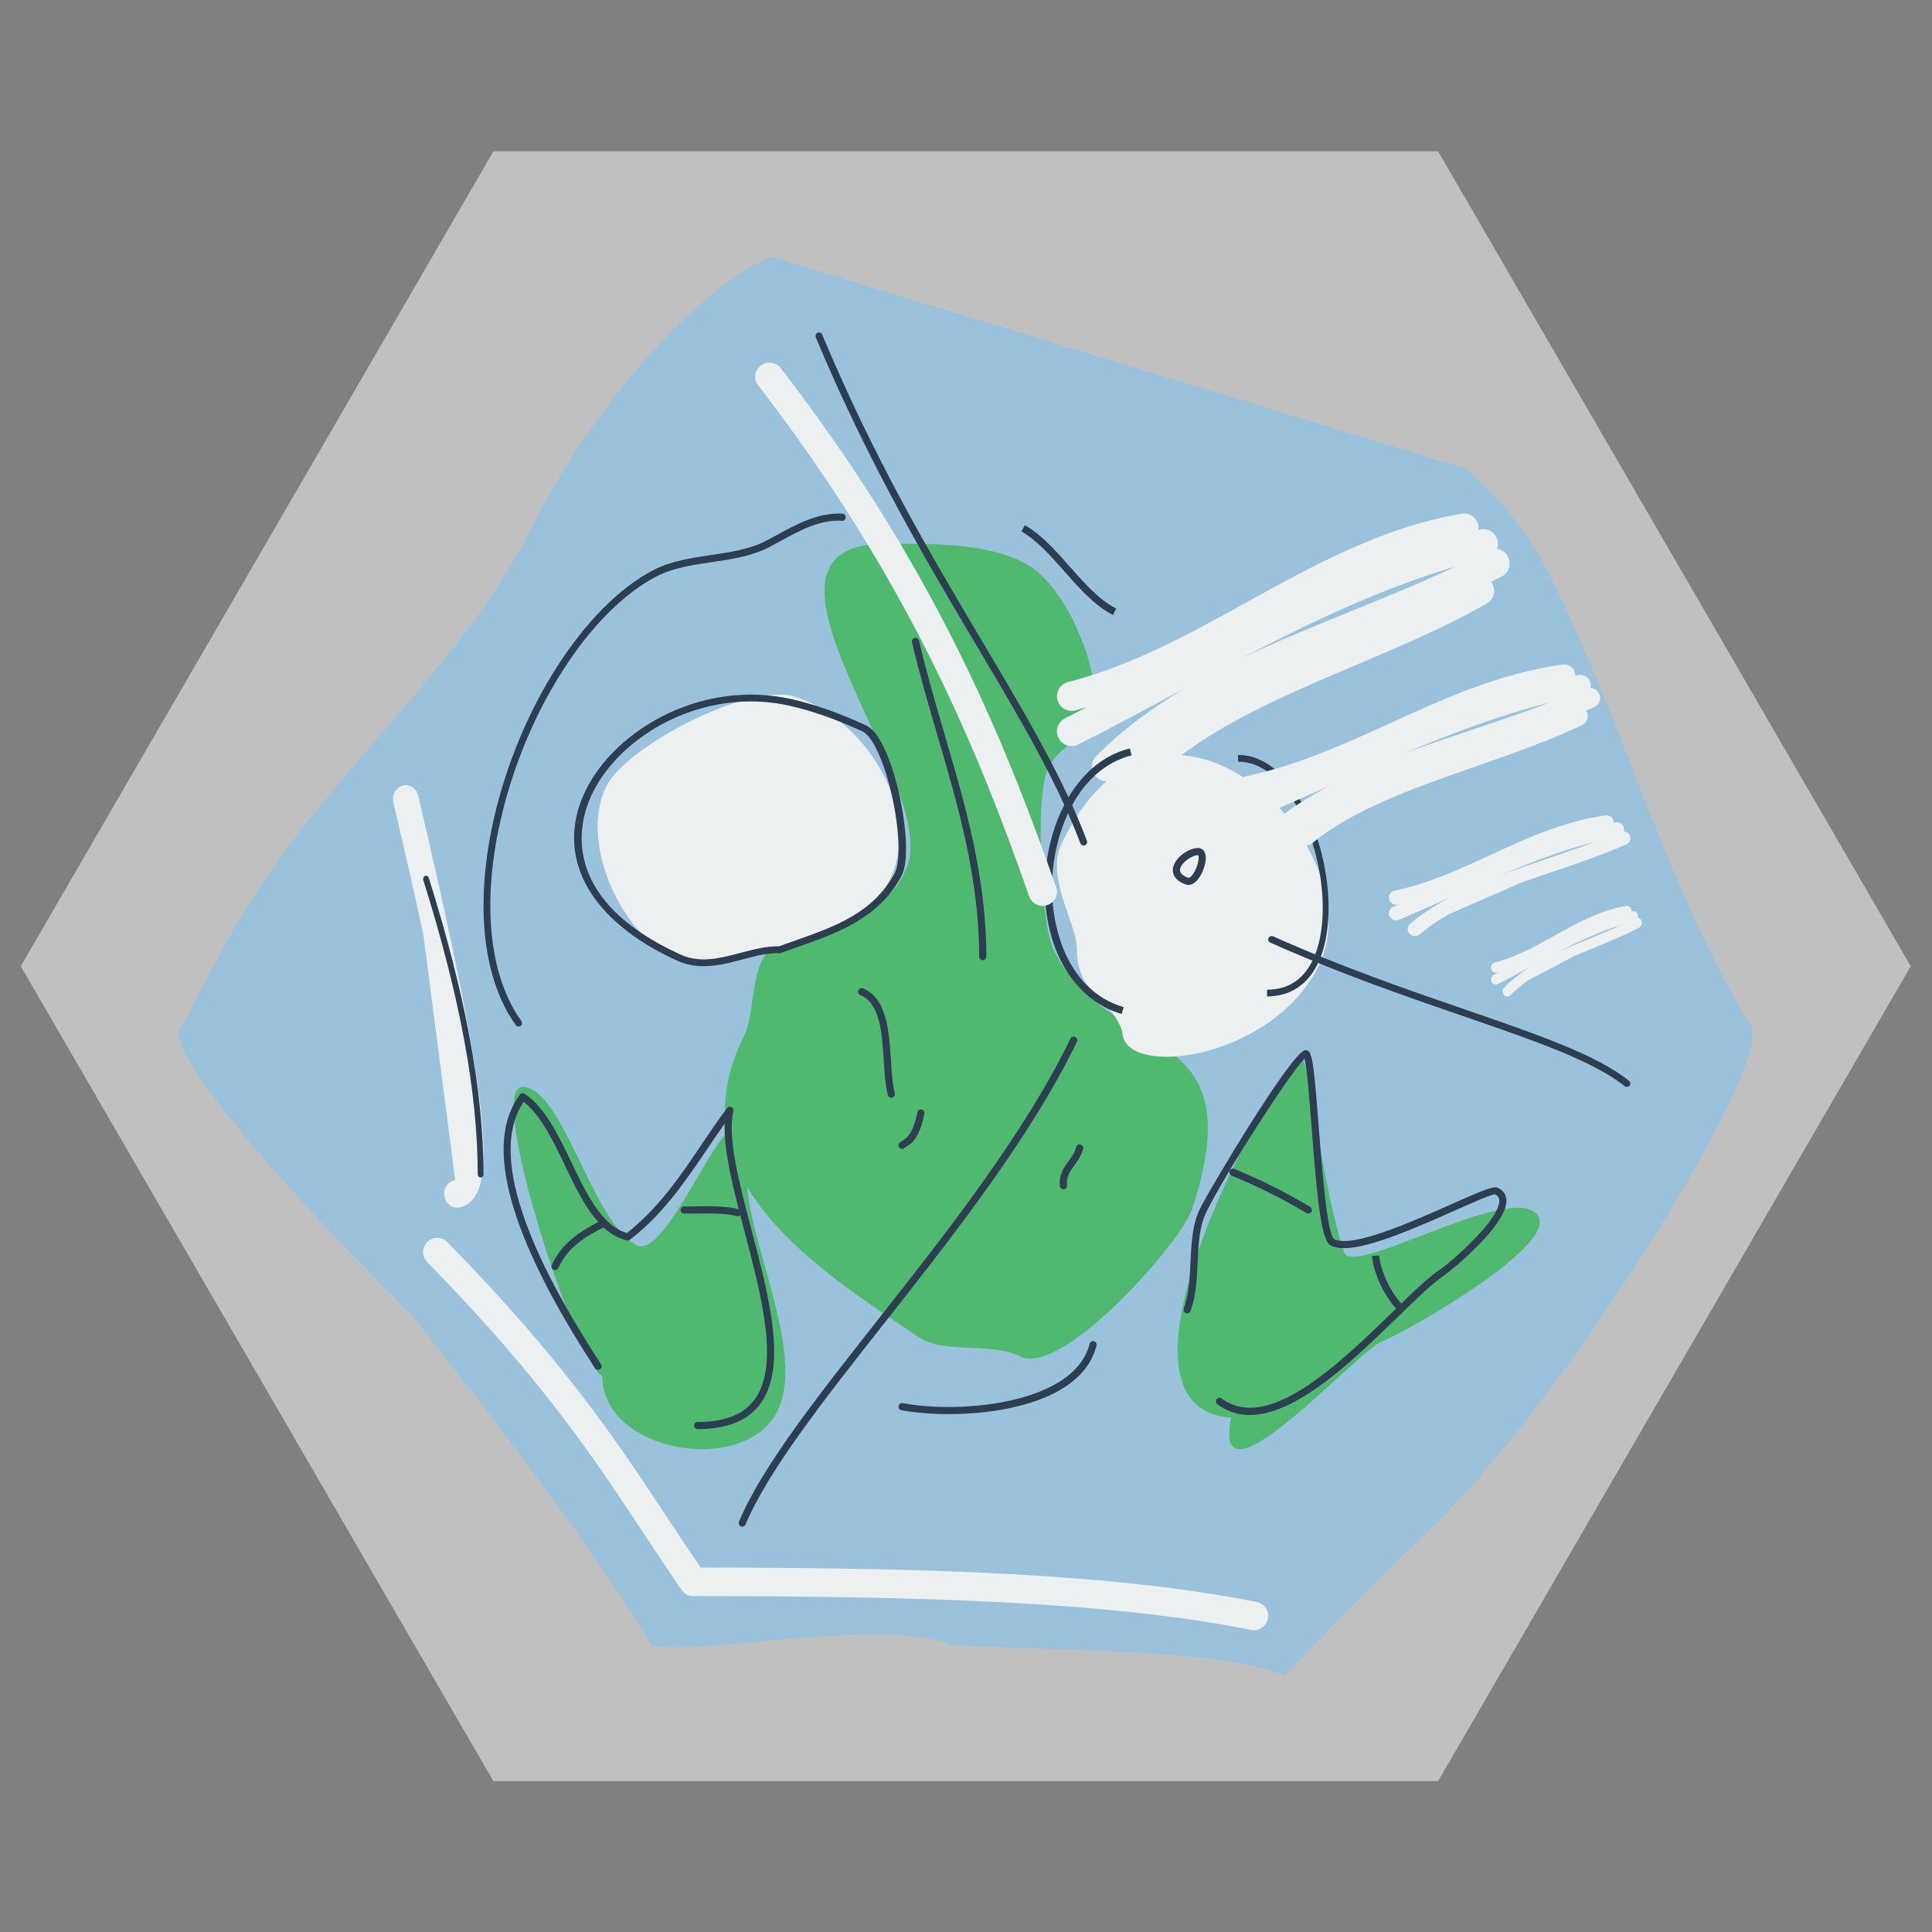 <?xml version="1.0" encoding="UTF-8" standalone="no"?>
<svg
   xmlns:dc="http://purl.org/dc/elements/1.1/"
   xmlns:cc="http://creativecommons.org/ns#"
   xmlns:rdf="http://www.w3.org/1999/02/22-rdf-syntax-ns#"
   xmlns:svg="http://www.w3.org/2000/svg"
   xmlns="http://www.w3.org/2000/svg"
   xmlns:sodipodi="http://sodipodi.sourceforge.net/DTD/sodipodi-0.dtd"
   xmlns:inkscape="http://www.inkscape.org/namespaces/inkscape"
   viewBox="0 0 341.333 341.333"
   height="341.333"
   width="341.333"
   xml:space="preserve"
   id="svg2"
   version="1.1"
   sodipodi:docname="Dinothawr-content.svg"
   inkscape:version="0.92.2 (5c3e80d, 2017-08-06)"><rect x="0" y="0" width="341.333" height="341.333" fill="#808080" stroke="none"/><sodipodi:namedview
     pagecolor="#ffffff"
     bordercolor="#666666"
     borderopacity="1"
     objecttolerance="10"
     gridtolerance="10"
     guidetolerance="10"
     inkscape:pageopacity="0"
     inkscape:pageshadow="2"
     inkscape:window-width="730"
     inkscape:window-height="480"
     id="namedview94"
     showgrid="false"
     inkscape:zoom="0.69140623"
     inkscape:cx="170.66667"
     inkscape:cy="170.66667"
     inkscape:window-x="0"
     inkscape:window-y="0"
     inkscape:window-maximized="0"
     inkscape:current-layer="svg2" /><defs
     id="defs6"><clipPath
       id="clipPath18"
       clipPathUnits="userSpaceOnUse"><path
         id="path16"
         d="M 0,256 H 256 V 0 H 0 Z" /></clipPath><clipPath
       id="clipPath26"
       clipPathUnits="userSpaceOnUse"><path
         id="path24"
         d="M 2.752,236 H 253.248 V 20 H 2.752 Z" /></clipPath><clipPath
       id="clipPath46"
       clipPathUnits="userSpaceOnUse"><path
         id="path44"
         d="M 0,256 H 256 V 0 H 0 Z" /></clipPath></defs><g
     clip-path="url(#clipPath18)"
     id="g14"
     transform="matrix(1.333,0,0,-1.333,0,341.333)"><g
       id="g20"><g
         id="g22" /><g
         id="g34"><g
           style="opacity:0.5"
           id="g32"
           clip-path="url(#clipPath26)"><g
             id="g30"
             transform="translate(190.608,236)"><path
               id="path28"
               style="fill:#ffffff;fill-opacity:1;fill-rule:nonzero;stroke:none"
               d="m 0,0 h -4.608 -116 -4.609 l -2.312,-3.986 -58,-100 -2.327,-4.014 2.327,-4.014 58,-100 2.312,-3.986 h 4.609 116 H 0 l 2.312,3.986 58,100 2.328,4.014 -2.328,4.014 -58,100 z"
               inkscape:connector-curvature="0" /></g></g></g></g></g><g
     clip-path="url(#clipPath46)"
     id="g42"
     transform="matrix(1.333,0,0,-1.333,0,341.333)"><g
       transform="translate(24.085,120)"
       id="g48"><path
         id="path50"
         style="fill:#9bc2dd;fill-opacity:1;fill-rule:nonzero;stroke:none"
         d="m 0,0 c -3.611,-2.73 18.754,-26.826 30.313,-38 12.439,-15.742 24.204,-31.08 31.947,-44 5.215,-1.475 31.175,3.803 39.933,0 16.307,-0.777 35.589,-0.563 43.927,-4 9.513,9.646 10.701,10.979 19.966,20 C 184.242,-48.325 210.906,-4.851 208,0 196.02,20 191.174,40.374 181.136,60.18 177.99,66.389 173.765,70.884 170.08,74 L 78.233,102 C 70.732,99.612 55.577,84.451 46.287,66 40.484,54.476 32.579,45.949 22.326,34 10.733,20.489 7.162,13.976 0,0"
         inkscape:connector-curvature="0" /></g><g
       transform="translate(53.785,150.163)"
       id="g52"><path
         id="path54"
         style="fill:#ecf0f1;fill-opacity:1;fill-rule:nonzero;stroke:none"
         d="M 0,0 C 7.254,-30.938 11.133,-51.504 6.783,-52.325"
         inkscape:connector-curvature="0" /></g><g
       transform="translate(60.566,96)"
       id="g56"><path
         id="path58"
         style="fill:#ecf0f1;fill-opacity:1;fill-rule:nonzero;stroke:none"
         d="m 0,0 c -0.811,0 -1.528,0.628 -1.671,1.521 -0.162,1 0.456,1.952 1.38,2.127 2.884,3.06 -5.412,38.438 -8.137,50.063 -0.231,0.984 0.32,1.983 1.23,2.233 0.902,0.247 1.834,-0.345 2.064,-1.33 C 3.037,19.767 5.029,5.905 2.48,1.651 1.805,0.522 0.918,0.146 0.294,0.027 0.195,0.009 0.097,0 0,0"
         inkscape:connector-curvature="0" /></g><g
       transform="translate(105.009,131.144)"
       id="g60"><path
         id="path62"
         style="fill:#4eb96f;fill-opacity:1;fill-rule:nonzero;stroke:none"
         d="m 0,0 c -6.201,0.044 -4.44,-8.448 -6.434,-12.466 -9.35,-18.838 9.679,-30.766 23.263,-39.889 3.27,-2.197 9.548,-0.572 13.364,-2.494 5.567,-2.803 21.34,15.131 22.768,19.447 8.49,25.657 -10.821,19.309 -18.313,34.405 -1.795,3.615 -2.316,19.429 -0.99,23.435 1.47,4.444 6.434,3.868 6.434,9.973 0,5.422 -4.202,15.33 -9.404,17.95 -5.21,2.624 -12.107,2.493 -18.314,2.493 -21.333,0 6.634,-31.309 2.97,-42.383 C 12.783,2.732 5.436,4.381 0,0"
         inkscape:connector-curvature="0" /></g><g
       transform="translate(148.756,119.335)"
       id="g64"><path
         id="path66"
         style="fill:#ecf0f1;fill-opacity:1;fill-rule:nonzero;stroke:none"
         d="m 0,0 c -1.704,4.893 -6.02,4.881 -6.02,10.932 0,3.437 -4.226,9.447 -2.005,14.056 C 5.318,52.687 33.591,24.437 26.081,8.85 19.994,-3.786 0,-6.334 0,0"
         inkscape:connector-curvature="0" /></g><g
       transform="translate(95.519,128.252)"
       id="g68"><path
         id="path70"
         style="fill:#ecf0f1;fill-opacity:1;fill-rule:nonzero;stroke:none"
         d="M 0,0 C -10.042,-2.522 -19.71,14.5 -15.141,23.625 -12.506,28.889 3.778,37.488 9.936,35.438 22.427,31.28 30.587,12.202 15.614,4.725 10.887,2.365 5.203,2.079 0,0"
         inkscape:connector-curvature="0" /></g><g
       transform="translate(79.827,73.653)"
       id="g72"><path
         id="path74"
         style="fill:#4eb96f;fill-opacity:1;fill-rule:nonzero;stroke:none"
         d="m 0,0 c -3.558,1.945 -15.438,38.347 -10.599,38.347 5.393,0 9.204,-17.956 15.141,-20.963 3.852,-1.951 10.792,16.518 13.122,15.339 1.238,-0.627 1.514,-5.316 1.514,-6.647 0,-7.926 7.846,-22.96 4.037,-30.678 C 18.92,-13.305 0,-10.11 0,0"
         inkscape:connector-curvature="0" /></g><g
       transform="translate(163.169,68.18)"
       id="g76"><path
         id="path78"
         style="fill:#4eb96f;fill-opacity:1;fill-rule:nonzero;stroke:none"
         d="m 0,0 c -19.396,1.291 6.934,47.82 9.305,47.82 0.854,0 2.827,-17.505 5.685,-25.945 1.07,-3.156 19.914,8.007 24.813,5.596 C 46.288,24.279 22.44,10.923 20.159,10.175 16.859,9.092 -2.689,-13.233 0,0"
         inkscape:connector-curvature="0" /></g><g
       transform="translate(143.623,144)"
       id="g80"><path
         id="path82"
         style="fill:#2c3e50;fill-opacity:1;fill-rule:nonzero;stroke:none"
         d="m 0,0 c -0.187,0 -0.361,0.114 -0.432,0.301 -3.149,8.333 -8.051,16.59 -13.727,26.15 -6.725,11.325 -14.346,24.162 -21.342,40.9 -0.1,0.237 0.011,0.512 0.247,0.613 0.233,0.098 0.505,-0.01 0.605,-0.25 C -27.68,51.039 -20.076,38.231 -13.368,26.932 -7.669,17.335 -2.747,9.045 0.432,0.635 0.523,0.394 0.404,0.124 0.164,0.031 0.11,0.01 0.054,0 0,0"
         inkscape:connector-curvature="0" /></g><g
       transform="translate(215.62,112)"
       id="g84"><path
         id="path86"
         style="fill:#2c3e50;fill-opacity:1;fill-rule:nonzero;stroke:none"
         d="m 0,0 c -0.104,0 -0.209,0.033 -0.296,0.103 -4.183,3.356 -11.811,5.984 -21.471,9.31 -7.647,2.636 -16.317,5.622 -25.497,9.723 -0.232,0.105 -0.336,0.374 -0.228,0.601 0.107,0.226 0.384,0.325 0.618,0.222 9.14,-4.084 17.788,-7.063 25.418,-9.691 C -11.711,6.911 -4.015,4.259 0.297,0.804 0.494,0.645 0.521,0.357 0.36,0.165 0.268,0.057 0.135,0 0,0"
         inkscape:connector-curvature="0" /></g><g
       transform="translate(98.378,53.721)"
       id="g88"><path
         id="path90"
         style="fill:#2c3e50;fill-opacity:1;fill-rule:nonzero;stroke:none"
         d="m 0,0 c -0.061,0 -0.123,0.012 -0.183,0.037 -0.242,0.103 -0.356,0.38 -0.254,0.621 3.036,7.245 10.208,16.351 18.514,26.895 9.064,11.508 19.339,24.553 25.424,37.129 0.115,0.237 0.396,0.337 0.633,0.218 0.235,-0.113 0.333,-0.396 0.219,-0.633 C 38.223,51.599 27.915,38.512 18.819,26.965 10.902,16.912 3.422,7.416 0.437,0.291 0.361,0.109 0.185,0 0,0"
         inkscape:connector-curvature="0" /></g><g
       transform="translate(99.499,163.096)"
       id="g92"><path
         id="path94"
         style="fill:#2c3e50;fill-opacity:1;fill-rule:nonzero;stroke:none"
         d="m 0,0 c -9.823,0 -18.578,-6.127 -21.416,-13.146 -1.523,-3.771 -3.399,-13.306 12.059,-20.379 2.649,-1.213 5.211,-0.535 7.924,0.184 1.652,0.437 3.358,0.889 5.103,0.889 0.028,0 0.055,0 0.083,0 0.665,0.243 1.335,0.479 2.004,0.714 5.365,1.887 10.432,3.67 13.305,8.93 0.807,1.475 0.679,5.647 -0.31,10.145 -1.008,4.584 -2.593,8.08 -3.942,8.697 -3.581,1.637 -6.54,2.679 -9.594,3.378 C 3.461,-0.186 1.714,0 0,0 m -6.226,-35.096 c -1.172,0 -2.362,0.205 -3.574,0.76 -11.222,5.135 -15.911,13.174 -12.544,21.503 3.482,8.614 15.49,15.938 27.8,13.125 3.127,-0.715 6.148,-1.778 9.796,-3.447 2.497,-1.142 4.053,-7.429 4.47,-9.329 0.806,-3.666 1.349,-8.675 0.226,-10.73 -3.045,-5.574 -8.531,-7.504 -13.835,-9.37 -0.696,-0.246 -1.393,-0.49 -2.084,-0.743 l -0.093,-0.035 -0.101,0.002 c -1.673,0.037 -3.354,-0.418 -4.993,-0.851 -1.654,-0.439 -3.341,-0.885 -5.068,-0.885"
         inkscape:connector-curvature="0" /></g><g
       transform="translate(192.906,180.971)"
       id="g96"><path
         id="path98"
         style="fill:#ecf0f1;fill-opacity:1;fill-rule:nonzero;stroke:none"
         d="M 0,0 C -4.596,-2.162 -9.322,-4.083 -13.93,-5.954 -18.914,-7.977 -23.784,-9.96 -28.424,-12.183 -19.199,-7.362 -9.744,-2.854 0,0 M 6.962,1.315 C 6.663,1.896 6.113,2.259 5.516,2.345 5.641,2.691 5.672,3.076 5.581,3.461 5.333,4.507 4.292,5.145 3.249,4.903 3.178,4.886 3.108,4.865 3.037,4.848 3.059,5.029 3.064,5.214 3.033,5.402 2.855,6.463 1.853,7.185 0.806,7 -9.627,5.243 -18.812,0.168 -27.695,-4.74 c -7.531,-4.159 -15.316,-8.461 -23.659,-10.559 -1.037,-0.261 -1.668,-1.317 -1.408,-2.36 0.22,-0.883 1.008,-1.473 1.875,-1.473 0.155,0 0.314,0.018 0.471,0.058 0.521,0.131 1.032,0.294 1.549,0.44 -0.964,-0.497 -1.927,-0.991 -2.884,-1.472 -0.956,-0.481 -1.343,-1.649 -0.865,-2.611 0.341,-0.682 1.022,-1.075 1.733,-1.075 0.291,0 0.585,0.065 0.863,0.205 4.373,2.198 8.814,4.584 13.109,6.89 0.329,0.176 0.659,0.354 0.989,0.53 -4.226,-2.516 -8.166,-5.413 -11.698,-8.964 -0.756,-0.761 -0.756,-1.992 0,-2.752 0.378,-0.38 0.873,-0.57 1.368,-0.57 0.495,0 0.99,0.19 1.368,0.57 0.457,0.46 0.927,0.903 1.401,1.341 -0.164,-0.644 -0.003,-1.354 0.499,-1.858 0.378,-0.381 0.873,-0.571 1.368,-0.571 0.495,0 0.99,0.19 1.368,0.571 6.68,6.717 17.005,11.091 26.989,15.321 5.926,2.511 12.056,5.108 17.405,8.185 0.926,0.534 1.25,1.723 0.718,2.656 -0.046,0.081 -0.103,0.152 -0.159,0.224 0.475,0.239 0.958,0.46 1.43,0.706 0.948,0.495 1.318,1.668 0.827,2.623"
         inkscape:connector-curvature="0" /></g><g
       transform="translate(148.661,121.668)"
       id="g100"><path
         id="path102"
         style="fill:#2c3e50;fill-opacity:1;fill-rule:nonzero;stroke:none"
         d="m 0,0 c -6.353,1.866 -10.346,8.636 -10.172,17.247 0.147,7.327 3.733,16.07 11.26,17.955 L 1.317,34.281 C -5.728,32.518 -9.085,24.205 -9.226,17.228 -9.35,11.023 -6.939,3.026 0.266,0.912 Z"
         inkscape:connector-curvature="0" /></g><g
       transform="translate(167.934,124)"
       id="g104"><path
         id="path106"
         style="fill:#2c3e50;fill-opacity:1;fill-rule:nonzero;stroke:none"
         d="m 0,0 v 0.889 c 2.701,0 4.714,1.269 5.983,3.772 2.384,4.701 1.647,13.416 -1.677,19.841 -2.207,4.265 -5.078,6.609 -8.089,6.609 H -3.842 L -3.848,32 h 0.065 C -0.482,32 2.629,29.5 4.983,24.951 8.436,18.276 9.176,9.17 6.664,4.218 5.267,1.458 2.961,0 0,0"
         inkscape:connector-curvature="0" /></g><g
       transform="translate(157.481,139.724)"
       id="g108"><path
         id="path110"
         style="fill:#2c3e50;fill-opacity:1;fill-rule:nonzero;stroke:none"
         d="M 0,0 C 0.24,-0.04 0.525,0.252 0.851,0.838 1.426,1.876 1.456,2.862 1.313,3 0.484,2.998 -0.931,2.002 -1.079,1.143 -1.16,0.676 -0.796,0.292 0,0 m 0.02,-0.949 c -0.104,0 -0.193,0.014 -0.265,0.032 l -0.044,0.013 c -1.727,0.618 -1.82,1.649 -1.725,2.209 0.238,1.36 2.064,2.642 3.309,2.642 0.395,0 0.722,-0.208 0.892,-0.571 C 2.606,2.487 2.039,0.708 1.271,-0.23 0.793,-0.813 0.34,-0.949 0.02,-0.949"
         inkscape:connector-curvature="0" /></g><g
       transform="translate(68.732,120)"
       id="g112"><path
         id="path114"
         style="fill:#2c3e50;fill-opacity:1;fill-rule:nonzero;stroke:none"
         d="m 0,0 c -0.137,0 -0.273,0.064 -0.362,0.187 -4.404,6.122 -5.472,16.068 -2.929,27.293 3.328,14.688 12.019,28.264 21.134,33.013 2.346,1.222 5.046,1.619 7.657,2.004 2.524,0.372 5.135,0.757 7.324,1.898 0.498,0.259 0.995,0.531 1.493,0.803 2.631,1.439 5.366,2.927 8.601,2.794 0.25,-0.012 0.445,-0.23 0.435,-0.49 -0.01,-0.26 -0.21,-0.48 -0.47,-0.453 -2.999,0.15 -5.619,-1.303 -8.145,-2.686 -0.504,-0.275 -1.006,-0.55 -1.509,-0.812 C 30.908,62.343 28.223,61.947 25.626,61.564 23.087,61.189 20.462,60.803 18.248,59.649 9.355,55.017 0.86,41.699 -2.41,27.264 -4.892,16.311 -3.881,6.648 0.362,0.755 0.512,0.545 0.471,0.25 0.271,0.094 0.19,0.031 0.095,0 0,0"
         inkscape:connector-curvature="0" /></g><g
       transform="translate(63.701,100)"
       id="g116"><path
         id="path118"
         style="fill:#2c3e50;fill-opacity:1;fill-rule:nonzero;stroke:none"
         d="m 0,0 c -0.212,0 -0.384,0.199 -0.384,0.444 0,10.779 -2.358,23.522 -7.208,38.96 -0.073,0.231 0.03,0.486 0.229,0.569 0.201,0.084 0.421,-0.035 0.493,-0.265 C -1.989,24.171 0.384,11.328 0.384,0.444 0.384,0.199 0.212,0 0,0"
         inkscape:connector-curvature="0" /></g><g
       transform="translate(92.459,66.65)"
       id="g120"><path
         id="path122"
         style="fill:#2c3e50;fill-opacity:1;fill-rule:nonzero;stroke:none"
         d="m 0,0 c -0.262,0 -0.474,0.213 -0.474,0.475 0,0.26 0.212,0.473 0.474,0.473 3.543,0 5.984,0.935 7.461,2.855 C 10.923,8.301 8.532,17.394 6.22,26.188 4.798,31.595 3.443,36.747 3.59,40.506 2.818,39.418 2.065,38.3 1.329,37.21 -1.567,32.922 -4.561,28.484 -8.982,25.097 -9.097,25.01 -9.246,24.978 -9.385,25.013 c -3.915,0.98 -6.088,5.525 -8.19,9.92 -1.572,3.286 -3.194,6.679 -5.491,8.449 -4.181,-6.232 -0.728,-17.932 10.271,-34.792 0.143,-0.219 0.082,-0.513 -0.138,-0.655 -0.215,-0.149 -0.51,-0.084 -0.656,0.136 -11.466,17.577 -14.819,29.777 -9.966,36.26 0.153,0.198 0.437,0.246 0.643,0.109 2.712,-1.822 4.481,-5.521 6.192,-9.098 1.965,-4.109 3.994,-8.354 7.347,-9.349 4.199,3.278 7.104,7.582 9.917,11.749 1.078,1.596 2.192,3.249 3.355,4.802 0.136,0.178 0.375,0.239 0.578,0.144 C 4.679,42.596 4.79,42.374 4.741,42.155 3.941,38.578 5.494,32.677 7.136,26.429 9.507,17.414 11.958,8.092 8.211,3.223 6.565,1.084 3.803,0 0,0"
         inkscape:connector-curvature="0" /></g><g
       transform="translate(73.562,87.722)"
       id="g124"><path
         id="path126"
         style="fill:#2c3e50;fill-opacity:1;fill-rule:nonzero;stroke:none"
         d="M 0,0 C -0.065,0 -0.132,0.013 -0.194,0.042 -0.433,0.147 -0.54,0.43 -0.432,0.669 0.967,3.786 3.727,5.371 6.206,6.612 6.436,6.726 6.723,6.635 6.841,6.401 6.958,6.166 6.863,5.88 6.629,5.764 4.191,4.542 1.703,3.111 0.432,0.279 0.353,0.104 0.18,0 0,0"
         inkscape:connector-curvature="0" /></g><g
       transform="translate(97.807,94.864)"
       id="g128"><path
         id="path130"
         style="fill:#2c3e50;fill-opacity:1;fill-rule:nonzero;stroke:none"
         d="m 0,0 c -0.038,0 -0.076,0.004 -0.115,0.015 -1.589,0.396 -3.448,0.374 -5.245,0.35 -0.598,-0.008 -1.189,-0.018 -1.777,-0.01 -0.261,0.004 -0.47,0.219 -0.467,0.481 0.002,0.26 0.214,0.469 0.473,0.469 0.117,-0.002 0.315,-0.002 0.475,-0.002 0.424,0 0.853,0.006 1.283,0.011 1.857,0.024 3.781,0.048 5.488,-0.38 C 0.368,0.871 0.523,0.613 0.46,0.359 0.406,0.145 0.213,0 0,0"
         inkscape:connector-curvature="0" /></g><g
       transform="translate(125.758,68.639)"
       id="g132"><path
         id="path134"
         style="fill:#2c3e50;fill-opacity:1;fill-rule:nonzero;stroke:none"
         d="m 0,0 c -2.354,0 -4.537,0.194 -6.288,0.518 -0.256,0.047 -0.427,0.294 -0.379,0.553 0.046,0.258 0.293,0.436 0.552,0.38 C 1.706,0.006 16.677,1.394 18.654,9.315 18.718,9.567 18.969,9.732 19.229,9.66 19.481,9.597 19.637,9.34 19.572,9.085 17.859,2.211 7.954,0 0,0"
         inkscape:connector-curvature="0" /></g><g
       transform="translate(119.557,103.792)"
       id="g136"><path
         id="path138"
         style="fill:#2c3e50;fill-opacity:1;fill-rule:nonzero;stroke:none"
         d="m 0,0 c -0.141,0 -0.281,0.062 -0.375,0.184 -0.16,0.207 -0.122,0.505 0.084,0.665 0.107,0.084 0.222,0.159 0.345,0.241 0.629,0.413 1.41,0.927 1.977,3.764 C 2.083,5.111 2.34,5.272 2.588,5.227 2.846,5.175 3.012,4.925 2.96,4.669 2.315,1.44 1.309,0.778 0.573,0.297 0.474,0.229 0.378,0.167 0.291,0.1 0.204,0.033 0.102,0 0,0"
         inkscape:connector-curvature="0" /></g><g
       transform="translate(140.948,98.436)"
       id="g140"><path
         id="path142"
         style="fill:#2c3e50;fill-opacity:1;fill-rule:nonzero;stroke:none"
         d="M 0,0 C -0.24,0 -0.445,0.182 -0.472,0.427 -0.627,1.95 0.03,2.843 0.665,3.707 1.09,4.285 1.492,4.832 1.683,5.588 1.745,5.84 1.999,6.007 2.256,5.933 2.51,5.87 2.665,5.612 2.6,5.358 2.365,4.419 1.867,3.742 1.429,3.144 0.852,2.359 0.354,1.681 0.473,0.522 0.498,0.262 0.31,0.029 0.049,0.002 0.032,0 0.016,0 0,0"
         inkscape:connector-curvature="0" /></g><g
       transform="translate(118.131,110.577)"
       id="g144"><path
         id="path146"
         style="fill:#2c3e50;fill-opacity:1;fill-rule:nonzero;stroke:none"
         d="M 0,0 C -0.213,0 -0.406,0.145 -0.46,0.359 -0.788,1.674 -0.891,3.27 -1,4.958 c -0.241,3.71 -0.489,7.547 -3.107,8.651 -0.24,0.102 -0.354,0.38 -0.252,0.621 0.101,0.242 0.376,0.36 0.62,0.254 3.158,-1.333 3.437,-5.653 3.684,-9.463 C 0.052,3.375 0.153,1.82 0.46,0.59 0.522,0.336 0.369,0.078 0.115,0.015 0.077,0.004 0.038,0 0,0"
         inkscape:connector-curvature="0" /></g><g
       transform="translate(130.253,128.792)"
       id="g148"><path
         id="path150"
         style="fill:#2c3e50;fill-opacity:1;fill-rule:nonzero;stroke:none"
         d="m 0,0 c -0.262,0 -0.474,0.212 -0.474,0.475 0,10.442 -2.797,19.991 -5.504,29.227 -1.183,4.039 -2.406,8.215 -3.397,12.45 -0.06,0.255 0.099,0.51 0.353,0.57 0.257,0.065 0.511,-0.099 0.569,-0.353 0.985,-4.209 2.205,-8.373 3.385,-12.4 C -2.343,20.669 0.474,11.053 0.474,0.475 0.474,0.212 0.262,0 0,0"
         inkscape:connector-curvature="0" /></g><g
       transform="translate(147.514,174.557)"
       id="g152"><path
         id="path154"
         style="fill:#2c3e50;fill-opacity:1;fill-rule:nonzero;stroke:none"
         d="m 0,0 c -2.389,1.196 -4.424,3.499 -6.391,5.725 -1.8,2.038 -3.662,4.146 -5.758,5.36 l 0.473,0.821 c 2.232,-1.291 4.145,-3.457 5.995,-5.552 1.907,-2.159 3.878,-4.391 6.103,-5.505 z"
         inkscape:connector-curvature="0" /></g><g
       transform="translate(165.644,68.525)"
       id="g156"><path
         id="path158"
         style="fill:#2c3e50;fill-opacity:1;fill-rule:nonzero;stroke:none"
         d="m 0,0 c -1.522,0 -2.97,0.436 -4.3,1.433 -0.209,0.158 -0.252,0.454 -0.095,0.666 0.158,0.209 0.457,0.246 0.665,0.094 6.128,-4.609 15.652,4.65 22.607,11.408 2.559,2.487 4.768,4.633 6.438,5.749 1.35,0.9 7.909,6.597 7.751,9.103 -0.021,0.361 -0.197,0.607 -0.567,0.792 h -0.02 c -0.486,0 -3.096,-1.162 -5.402,-2.19 C 19.694,23.763 13.359,21.146 10.748,22.46 9.542,23.063 9.009,27.545 8.2,38.032 7.912,41.779 7.588,45.974 7.248,47.217 5.299,45.299 -3.057,32.314 -5.73,26.958 -6.687,25.04 -6.796,22.712 -6.911,20.247 c -0.1,-2.178 -0.205,-4.43 -0.936,-6.452 -0.089,-0.246 -0.359,-0.374 -0.607,-0.285 -0.246,0.089 -0.374,0.361 -0.285,0.607 0.682,1.887 0.785,4.067 0.883,6.172 0.115,2.456 0.231,4.995 1.278,7.092 1.41,2.824 12.244,20.977 13.972,20.977 0.853,0 1.049,-1.148 1.751,-10.253 0.408,-5.289 1.091,-14.142 2.033,-14.8 2.427,-1.222 10.304,2.297 15.514,4.617 4.454,1.984 5.653,2.461 6.229,2.172 0.671,-0.336 1.049,-0.882 1.091,-1.581 C 34.218,25.23 26.556,19.036 25.841,18.561 24.242,17.492 22.062,15.374 19.535,12.92 13.75,7.295 6.243,0 0,0"
         inkscape:connector-curvature="0" /></g><g
       transform="translate(173.395,95.22)"
       id="g160"><path
         id="path162"
         style="fill:#2c3e50;fill-opacity:1;fill-rule:nonzero;stroke:none"
         d="m 0,0 c -0.083,0 -0.168,0.022 -0.244,0.069 -3.12,1.877 -6.273,3.456 -9.922,4.967 -0.242,0.102 -0.356,0.378 -0.257,0.621 0.102,0.244 0.379,0.354 0.62,0.257 C -6.111,4.384 -2.918,2.784 0.244,0.881 0.468,0.747 0.54,0.454 0.405,0.23 0.316,0.082 0.161,0 0,0"
         inkscape:connector-curvature="0" /></g><g
       transform="translate(185.184,82.502)"
       id="g164"><path
         id="path166"
         style="fill:#2c3e50;fill-opacity:1;fill-rule:nonzero;stroke:none"
         d="m 0,0 c -1.65,1.653 -3.121,4.762 -3.347,7.076 l 0.944,0.093 C -2.2,5.078 -0.821,2.165 0.67,0.671 Z"
         inkscape:connector-curvature="0" /></g><g
       transform="translate(138.195,136)"
       id="g168"><path
         id="path170"
         style="fill:#ecf0f1;fill-opacity:1;fill-rule:nonzero;stroke:none"
         d="m 0,0 c -0.784,0 -1.518,0.485 -1.787,1.254 -7.041,20.117 -16.267,42.25 -35.939,67.764 -0.63,0.818 -0.468,1.984 0.364,2.605 0.834,0.619 2.017,0.46 2.649,-0.357 C -14.721,45.334 -5.355,22.874 1.787,2.466 2.126,1.494 1.603,0.437 0.614,0.103 0.411,0.034 0.203,0 0,0"
         inkscape:connector-curvature="0" /></g><g
       transform="translate(166.212,40)"
       id="g172"><path
         id="path174"
         style="fill:#ecf0f1;fill-opacity:1;fill-rule:nonzero;stroke:none"
         d="m 0,0 c -0.121,0 -0.241,0.011 -0.364,0.035 -18.805,3.74 -43.173,4.472 -73.966,4.486 h -0.001 c -0.615,0 -1.19,0.305 -1.54,0.814 -1.776,2.58 -3.43,5.083 -5.084,7.587 -6.61,10.011 -13.447,20.363 -28.632,35.865 -0.726,0.743 -0.718,1.938 0.019,2.669 0.738,0.733 1.922,0.723 2.65,-0.018 15.438,-15.76 22.376,-26.266 29.085,-36.426 1.467,-2.219 2.933,-4.441 4.486,-6.715 C -42.792,8.293 -18.539,7.499 0.36,3.74 1.377,3.537 2.037,2.544 1.838,1.522 1.66,0.623 0.877,0 0,0"
         inkscape:connector-curvature="0" /></g><g
       transform="translate(205.5,162.984)"
       id="g176"><path
         id="path178"
         style="fill:#ecf0f1;fill-opacity:1;fill-rule:nonzero;stroke:none"
         d="m 0,0 c -3.377,-1.279 -6.821,-2.443 -10.191,-3.572 -3.131,-1.049 -6.208,-2.08 -9.183,-3.184 C -13.063,-4.103 -6.616,-1.668 0,0 M 6.45,1.136 C 6.226,1.584 5.775,1.86 5.285,1.913 5.348,2.119 5.365,2.339 5.313,2.563 5.143,3.3 4.362,3.767 3.571,3.612 3.471,3.592 3.37,3.569 3.27,3.548 3.277,3.648 3.276,3.75 3.26,3.854 3.14,4.6 2.375,5.112 1.591,5 c -8.341,-1.16 -15.7,-4.515 -22.82,-7.761 -6.053,-2.76 -12.314,-5.614 -19.038,-7.01 -0.791,-0.164 -1.29,-0.892 -1.111,-1.628 0.151,-0.635 0.759,-1.067 1.431,-1.067 0.106,0 0.214,0.012 0.322,0.034 0.211,0.044 0.416,0.101 0.625,0.147 -0.515,-0.217 -1.033,-0.447 -1.546,-0.659 -0.739,-0.308 -1.07,-1.114 -0.74,-1.802 0.243,-0.506 0.779,-0.808 1.341,-0.808 0.2,0 0.405,0.038 0.599,0.119 3.351,1.391 6.747,2.893 10.049,4.356 -2.833,-1.488 -5.49,-3.176 -7.907,-5.182 -0.604,-0.502 -0.656,-1.364 -0.116,-1.926 0.291,-0.301 0.692,-0.454 1.095,-0.454 0.349,0 0.7,0.114 0.979,0.346 0.445,0.37 0.901,0.728 1.365,1.076 -0.148,-0.443 -0.075,-0.94 0.282,-1.311 0.29,-0.301 0.692,-0.454 1.095,-0.454 0.349,0 0.7,0.114 0.98,0.346 5.373,4.46 13.673,7.363 21.701,10.17 4.752,1.662 9.668,3.381 13.955,5.416 0.722,0.343 1.007,1.164 0.638,1.835 -0.024,0.042 -0.054,0.078 -0.082,0.117 0.347,0.144 0.701,0.278 1.045,0.426 0.736,0.316 1.056,1.127 0.717,1.81"
         inkscape:connector-curvature="0" /></g><g
       transform="translate(211.478,144.527)"
       id="g180"><path
         id="path182"
         style="fill:#ecf0f1;fill-opacity:1;fill-rule:nonzero;stroke:none"
         d="M 0,0 C -2.177,-0.828 -4.392,-1.586 -6.561,-2.322 -8.527,-2.989 -10.456,-3.65 -12.333,-4.348 -8.313,-2.647 -4.209,-1.091 0,0 M 4.521,0.836 C 4.375,1.153 4.066,1.337 3.733,1.37 3.772,1.507 3.789,1.652 3.758,1.801 3.649,2.307 3.131,2.624 2.616,2.528 2.536,2.512 2.458,2.49 2.378,2.473 2.383,2.54 2.399,2.604 2.389,2.673 2.313,3.185 1.808,3.537 1.295,3.463 -4.265,2.682 -9.173,0.417 -13.919,-1.773 c -4.042,-1.865 -8.222,-3.793 -12.714,-4.736 -0.52,-0.11 -0.85,-0.608 -0.737,-1.112 0.097,-0.438 0.498,-0.737 0.941,-0.737 0.068,0 0.137,0.007 0.206,0.022 0.104,0.022 0.204,0.05 0.307,0.073 -0.299,-0.127 -0.597,-0.261 -0.896,-0.386 -0.489,-0.205 -0.713,-0.756 -0.501,-1.23 0.158,-0.352 0.512,-0.563 0.885,-0.563 0.129,0 0.259,0.025 0.384,0.077 2.233,0.938 4.467,1.937 6.709,2.943 -1.874,-0.999 -3.642,-2.12 -5.241,-3.463 -0.403,-0.339 -0.446,-0.929 -0.097,-1.319 0.191,-0.213 0.46,-0.323 0.729,-0.323 0.224,0 0.45,0.076 0.632,0.229 1.18,0.991 2.465,1.864 3.83,2.654 l 9.577,4.182 c 1.306,0.463 2.634,0.918 3.982,1.375 3.298,1.119 6.709,2.275 9.96,3.689 0.486,0.211 0.703,0.764 0.484,1.234"
         inkscape:connector-curvature="0" /></g><g
       transform="translate(214.957,133.496)"
       id="g184"><path
         id="path186"
         style="fill:#ecf0f1;fill-opacity:1;fill-rule:nonzero;stroke:none"
         d="M 0,0 C -1.437,-0.668 -2.906,-1.273 -4.343,-1.861 -5.758,-2.44 -7.143,-3.012 -8.479,-3.629 -5.721,-2.2 -2.899,-0.884 0,0 M 2.601,0.546 C 2.504,0.769 2.312,0.895 2.105,0.919 2.138,1.031 2.154,1.148 2.13,1.271 2.057,1.636 1.735,1.876 1.391,1.792 1.351,1.782 1.311,1.768 1.27,1.758 1.274,1.813 1.285,1.868 1.277,1.926 1.225,2.298 0.904,2.551 0.57,2.497 -2.904,1.907 -5.971,0.201 -8.935,-1.448 c -2.519,-1.403 -5.125,-2.853 -7.923,-3.56 -0.332,-0.085 -0.542,-0.451 -0.465,-0.819 0.066,-0.317 0.321,-0.53 0.604,-0.53 0.046,0 0.092,0.005 0.14,0.017 0.107,0.027 0.212,0.062 0.319,0.091 -0.239,-0.124 -0.478,-0.252 -0.718,-0.374 -0.311,-0.158 -0.448,-0.564 -0.305,-0.906 0.106,-0.252 0.329,-0.398 0.564,-0.398 0.087,0 0.175,0.02 0.259,0.062 1.458,0.74 2.914,1.526 4.379,2.318 l 0.008,0.004 c -1.262,-0.79 -2.447,-1.685 -3.515,-2.767 -0.252,-0.255 -0.269,-0.687 -0.037,-0.964 0.122,-0.146 0.289,-0.222 0.456,-0.222 0.15,0 0.302,0.061 0.419,0.18 0.712,0.721 1.483,1.358 2.303,1.938 l 6.19,3.26 c 0.772,0.328 1.553,0.652 2.347,0.976 2.057,0.843 4.187,1.713 6.218,2.779 0.308,0.162 0.439,0.569 0.293,0.909"
         inkscape:connector-curvature="0" /></g></g></svg>